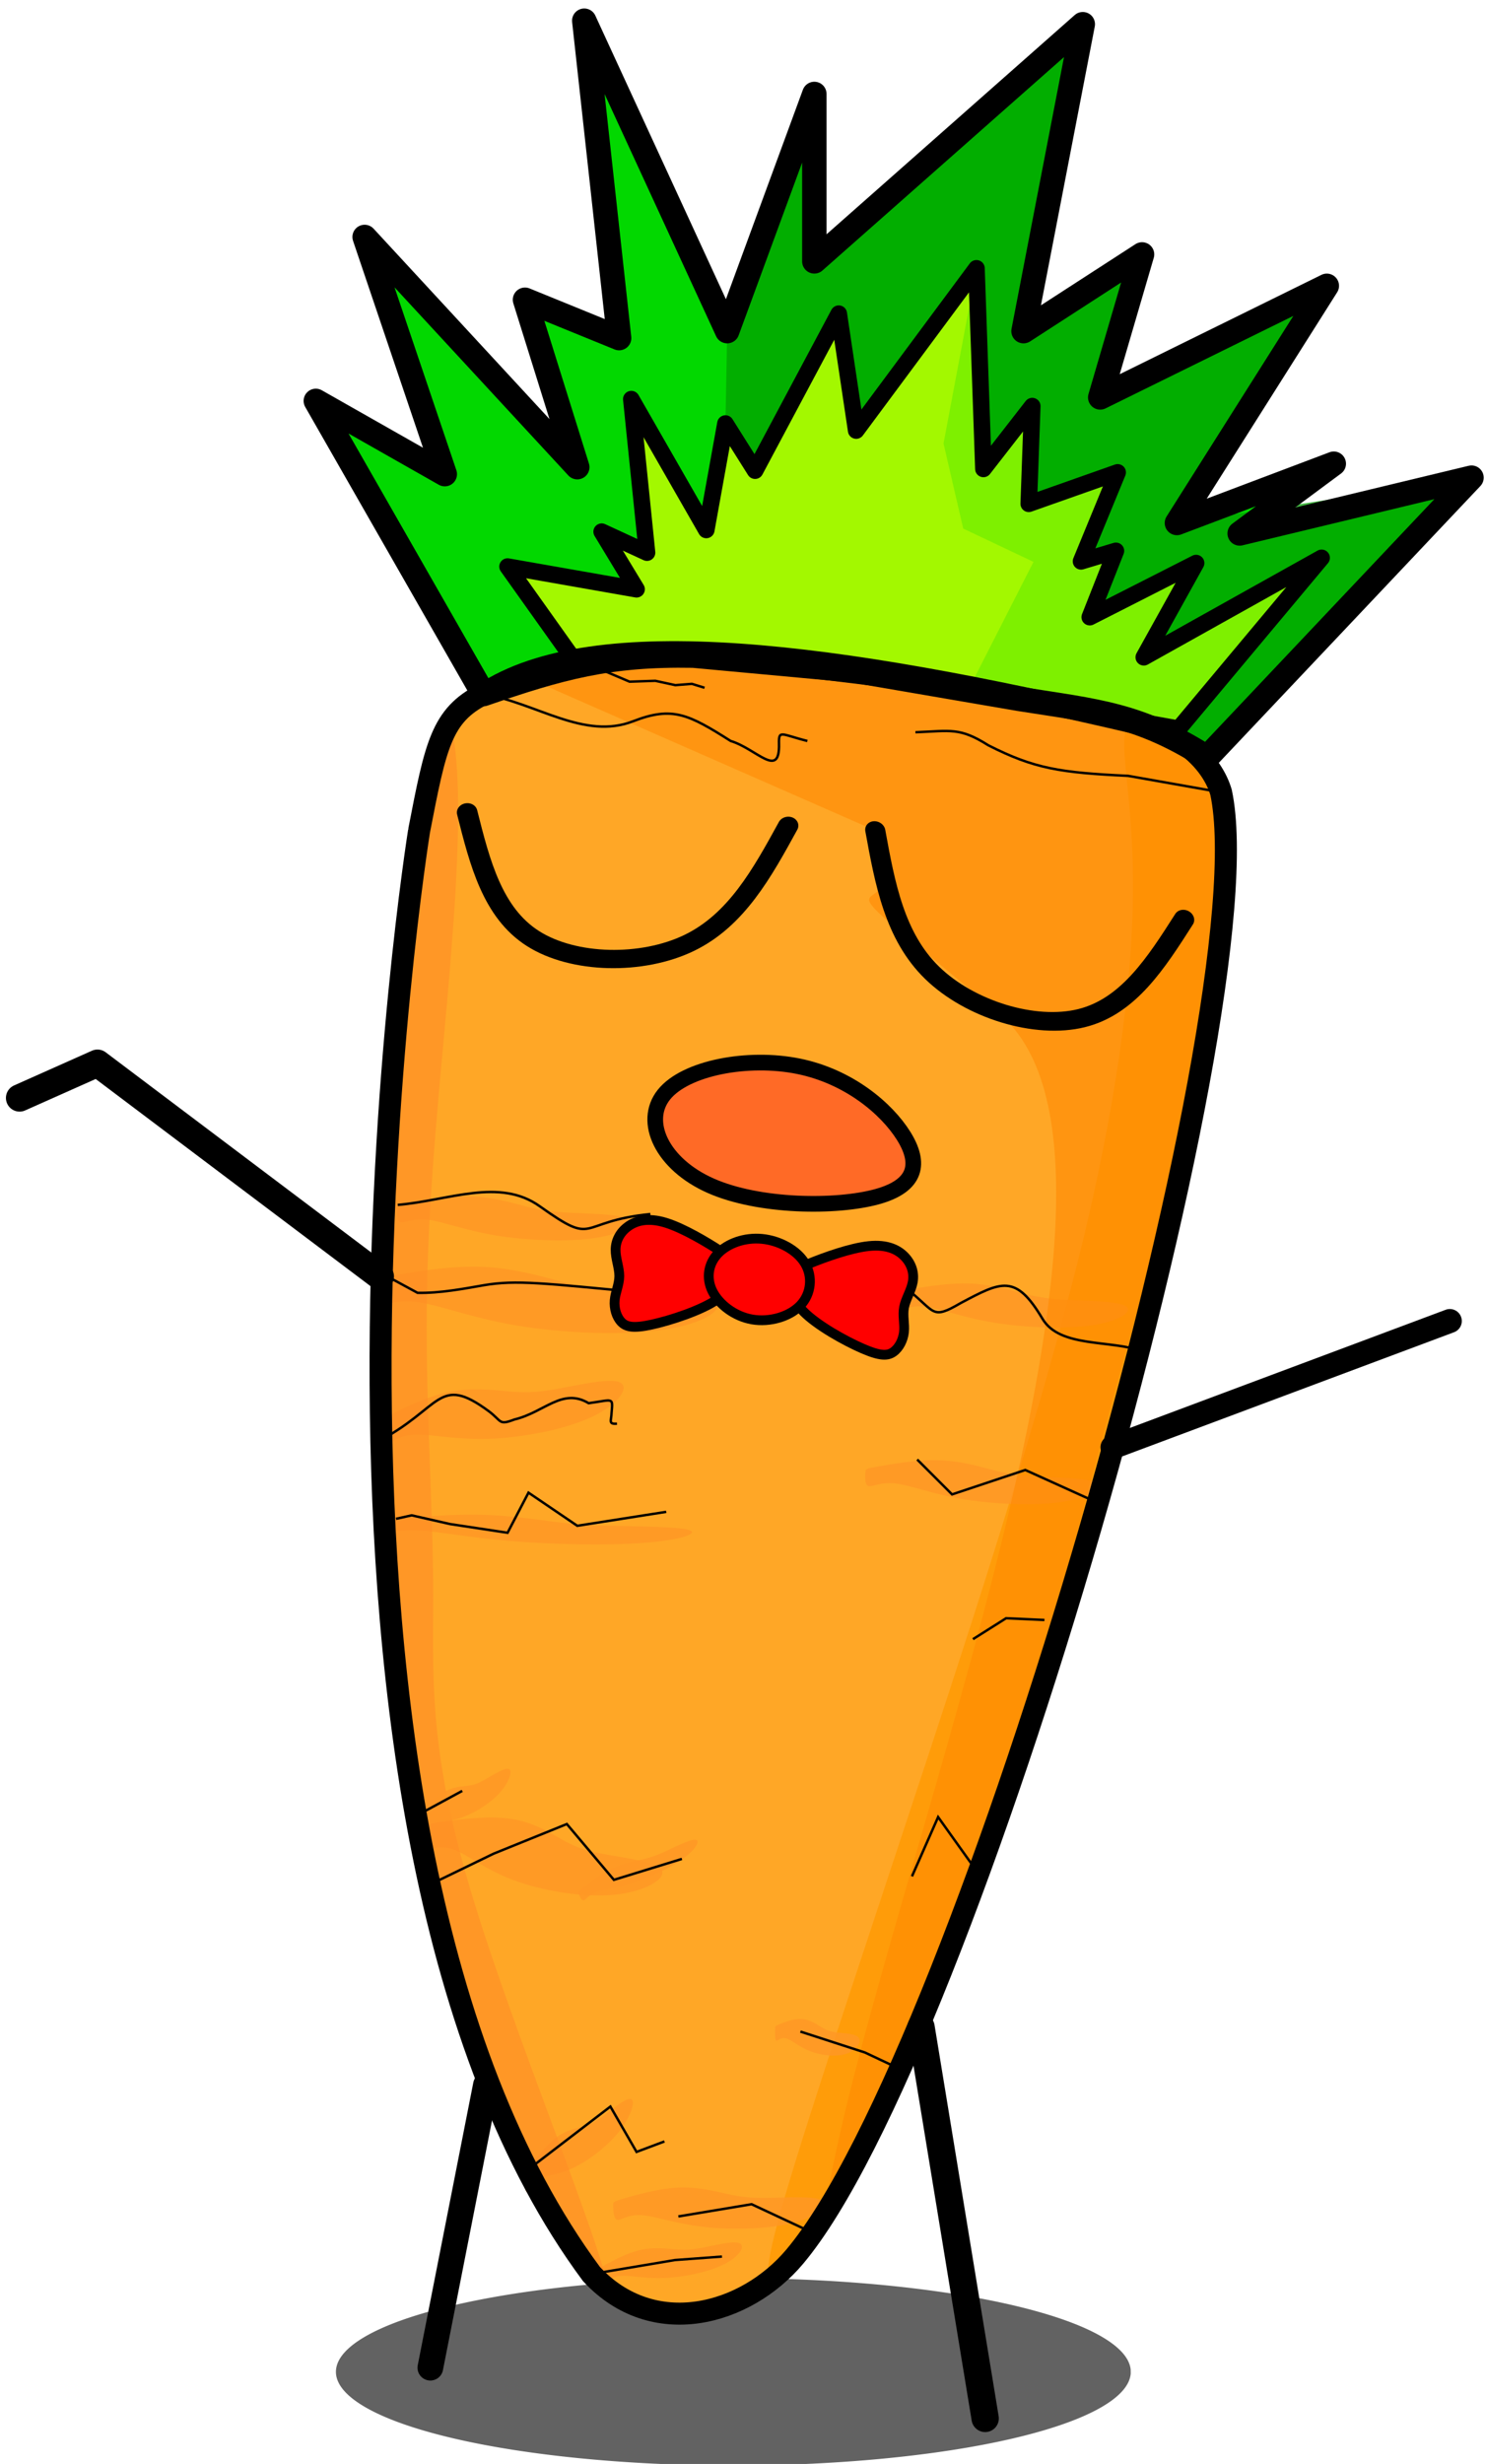 <?xml version="1.0" encoding="UTF-8" standalone="no"?>
<!-- Created with Inkscape (http://www.inkscape.org/) -->

<svg
   xmlns:dc="http://purl.org/dc/elements/1.1/"
   xmlns:cc="http://creativecommons.org/ns#"
   xmlns:rdf="http://www.w3.org/1999/02/22-rdf-syntax-ns#"
   xmlns:svg="http://www.w3.org/2000/svg"
   xmlns="http://www.w3.org/2000/svg"
   xmlns:sodipodi="http://sodipodi.sourceforge.net/DTD/sodipodi-0.dtd"
   xmlns:inkscape="http://www.inkscape.org/namespaces/inkscape"
   width="161mm"
   height="267mm"
   viewBox="0 0 161 267"
   version="1.1"
   id="svg8"
   inkscape:version="0.92.4 5da689c313, 2019-01-14"
   sodipodi:docname="index-U$E!n.svg">
  <defs
     id="defs2">
    <inkscape:path-effect
       effect="bspline"
       id="path-effect1069"
       is_visible="true"
       weight="33.333"
       steps="2"
       helper_size="0"
       apply_no_weight="true"
       apply_with_weight="true"
       only_selected="false" />
    <inkscape:path-effect
       effect="bspline"
       id="path-effect1065"
       is_visible="true"
       weight="33.333"
       steps="2"
       helper_size="0"
       apply_no_weight="true"
       apply_with_weight="true"
       only_selected="false" />
    <inkscape:path-effect
       effect="bspline"
       id="path-effect929"
       is_visible="true"
       weight="33.333"
       steps="2"
       helper_size="0"
       apply_no_weight="true"
       apply_with_weight="true"
       only_selected="false" />
    <inkscape:path-effect
       effect="bspline"
       id="path-effect907"
       is_visible="true"
       weight="33.333"
       steps="2"
       helper_size="0"
       apply_no_weight="true"
       apply_with_weight="true"
       only_selected="false" />
    <inkscape:path-effect
       effect="bspline"
       id="path-effect903"
       is_visible="true"
       weight="33.333"
       steps="2"
       helper_size="0"
       apply_no_weight="true"
       apply_with_weight="true"
       only_selected="false" />
    <inkscape:path-effect
       effect="bspline"
       id="path-effect881"
       is_visible="true"
       weight="33.333"
       steps="2"
       helper_size="0"
       apply_no_weight="true"
       apply_with_weight="true"
       only_selected="false" />
    <inkscape:path-effect
       effect="bspline"
       id="path-effect859"
       is_visible="true"
       weight="33.333"
       steps="2"
       helper_size="0"
       apply_no_weight="true"
       apply_with_weight="true"
       only_selected="false" />
    <inkscape:path-effect
       effect="bspline"
       id="path-effect859-2"
       is_visible="true"
       weight="33.333"
       steps="2"
       helper_size="0"
       apply_no_weight="true"
       apply_with_weight="true"
       only_selected="false" />
    <inkscape:path-effect
       effect="bspline"
       id="path-effect907-8"
       is_visible="true"
       weight="33.333"
       steps="2"
       helper_size="0"
       apply_no_weight="true"
       apply_with_weight="true"
       only_selected="false" />
    <inkscape:path-effect
       effect="bspline"
       id="path-effect929-9"
       is_visible="true"
       weight="33.333"
       steps="2"
       helper_size="0"
       apply_no_weight="true"
       apply_with_weight="true"
       only_selected="false" />
    <inkscape:path-effect
       effect="bspline"
       id="path-effect929-6"
       is_visible="true"
       weight="33.333"
       steps="2"
       helper_size="0"
       apply_no_weight="true"
       apply_with_weight="true"
       only_selected="false" />
    <inkscape:path-effect
       effect="bspline"
       id="path-effect929-4"
       is_visible="true"
       weight="33.333"
       steps="2"
       helper_size="0"
       apply_no_weight="true"
       apply_with_weight="true"
       only_selected="false" />
    <inkscape:path-effect
       effect="bspline"
       id="path-effect929-5"
       is_visible="true"
       weight="33.333"
       steps="2"
       helper_size="0"
       apply_no_weight="true"
       apply_with_weight="true"
       only_selected="false" />
    <inkscape:path-effect
       effect="bspline"
       id="path-effect929-48"
       is_visible="true"
       weight="33.333"
       steps="2"
       helper_size="0"
       apply_no_weight="true"
       apply_with_weight="true"
       only_selected="false" />
    <inkscape:path-effect
       effect="bspline"
       id="path-effect929-1"
       is_visible="true"
       weight="33.333"
       steps="2"
       helper_size="0"
       apply_no_weight="true"
       apply_with_weight="true"
       only_selected="false" />
    <inkscape:path-effect
       effect="bspline"
       id="path-effect929-7"
       is_visible="true"
       weight="33.333"
       steps="2"
       helper_size="0"
       apply_no_weight="true"
       apply_with_weight="true"
       only_selected="false" />
    <inkscape:path-effect
       effect="bspline"
       id="path-effect929-61"
       is_visible="true"
       weight="33.333"
       steps="2"
       helper_size="0"
       apply_no_weight="true"
       apply_with_weight="true"
       only_selected="false" />
    <inkscape:path-effect
       effect="bspline"
       id="path-effect929-15"
       is_visible="true"
       weight="33.333"
       steps="2"
       helper_size="0"
       apply_no_weight="true"
       apply_with_weight="true"
       only_selected="false" />
    <inkscape:path-effect
       effect="bspline"
       id="path-effect929-90"
       is_visible="true"
       weight="33.333"
       steps="2"
       helper_size="0"
       apply_no_weight="true"
       apply_with_weight="true"
       only_selected="false" />
    <inkscape:path-effect
       effect="bspline"
       id="path-effect929-77"
       is_visible="true"
       weight="33.333"
       steps="2"
       helper_size="0"
       apply_no_weight="true"
       apply_with_weight="true"
       only_selected="false" />
    <inkscape:path-effect
       effect="bspline"
       id="path-effect929-159"
       is_visible="true"
       weight="33.333"
       steps="2"
       helper_size="0"
       apply_no_weight="true"
       apply_with_weight="true"
       only_selected="false" />
    <inkscape:path-effect
       effect="bspline"
       id="path-effect929-67"
       is_visible="true"
       weight="33.333"
       steps="2"
       helper_size="0"
       apply_no_weight="true"
       apply_with_weight="true"
       only_selected="false" />
    <inkscape:path-effect
       effect="bspline"
       id="path-effect929-7-6"
       is_visible="true"
       weight="33.333"
       steps="2"
       helper_size="0"
       apply_no_weight="true"
       apply_with_weight="true"
       only_selected="false" />
    <inkscape:path-effect
       effect="bspline"
       id="path-effect1069-6"
       is_visible="true"
       weight="33.333"
       steps="2"
       helper_size="0"
       apply_no_weight="true"
       apply_with_weight="true"
       only_selected="false" />
    <inkscape:path-effect
       effect="bspline"
       id="path-effect1065-9"
       is_visible="true"
       weight="33.333"
       steps="2"
       helper_size="0"
       apply_no_weight="true"
       apply_with_weight="true"
       only_selected="false" />
    <inkscape:path-effect
       effect="bspline"
       id="path-effect1069-8"
       is_visible="true"
       weight="33.333"
       steps="2"
       helper_size="0"
       apply_no_weight="true"
       apply_with_weight="true"
       only_selected="false" />
    <inkscape:path-effect
       effect="bspline"
       id="path-effect1065-9-1"
       is_visible="true"
       weight="33.333"
       steps="2"
       helper_size="0"
       apply_no_weight="true"
       apply_with_weight="true"
       only_selected="false" />
    <inkscape:path-effect
       effect="bspline"
       id="path-effect1069-6-2"
       is_visible="true"
       weight="33.333"
       steps="2"
       helper_size="0"
       apply_no_weight="true"
       apply_with_weight="true"
       only_selected="false" />
    <inkscape:path-effect
       effect="bspline"
       id="path-effect881-8"
       is_visible="true"
       weight="33.333"
       steps="2"
       helper_size="0"
       apply_no_weight="true"
       apply_with_weight="true"
       only_selected="false" />
  </defs>
  <sodipodi:namedview
     id="base"
     pagecolor="#ffffff"
     bordercolor="#666666"
     borderopacity="1.0"
     inkscape:pageopacity="0.0"
     inkscape:pageshadow="2"
     inkscape:zoom="0.35"
     inkscape:cx="205.86712"
     inkscape:cy="408.52542"
     inkscape:document-units="mm"
     inkscape:current-layer="layer3"
     showgrid="false"
     inkscape:window-width="1280"
     inkscape:window-height="628"
     inkscape:window-x="0"
     inkscape:window-y="26"
     inkscape:window-maximized="1"
     showguides="false" />
  <g
     inkscape:groupmode="layer"
     id="layer3"
     inkscape:label="shadow"
     transform="translate(0,-30)">
    <path
       style="fill:#000000;fill-opacity:0.614;stroke:none;stroke-width:1.682;stroke-linecap:round;stroke-linejoin:round;stroke-miterlimit:4;stroke-dasharray:none;stroke-opacity:1;paint-order:stroke fill markers"
       id="path893"
       sodipodi:type="arc"
       sodipodi:cx="79.507545"
       sodipodi:cy="287.01608"
       sodipodi:rx="43.087738"
       sodipodi:ry="10.152866"
       sodipodi:start="0.016250604"
       sodipodi:end="6.2581922"
       sodipodi:open="true"
       d="m 122.59,287.181 a 43.088,10.153 0 0 1 -43.338,9.988 43.088,10.153 0 0 1 -42.831,-10.108 43.088,10.153 0 0 1 42.455,-10.196 43.088,10.153 0 0 1 43.707,9.898" />
  </g>
  <g
     inkscape:groupmode="layer"
     id="layer2"
     inkscape:label="Layer 2"
     transform="translate(0,-30)">
    <path
       style="fill:#ffa726;fill-opacity:1;stroke:none;stroke-width:2.388;stroke-linecap:butt;stroke-linejoin:miter;stroke-miterlimit:4;stroke-dasharray:none;stroke-opacity:1"
       d="m 45.437,120.033 c 0,0 -17.357,107.765 18.692,156.389 6.68,7.208 16.686,4.47 22.03,-1.883 18.783,-22.328 51.252,-135.156 46.225,-158.682 -0.917,-3.13 -4.167,-6.52 -9.573,-7.583 -32.005,-7.492 -58.311,-11.076 -70.397,-3.062 -4.58,2.295 -5.182,5.571 -6.978,14.822 z"
       id="path815-6"
       inkscape:connector-curvature="0"
       sodipodi:nodetypes="ccscccc" />
    <path
       style="fill:#ff9800;fill-opacity:0.767;stroke:none;stroke-width:0.265px;stroke-linecap:butt;stroke-linejoin:miter;stroke-opacity:1"
       d="m 163.989,81.221 c 2.152,1.494 3.684,3.789 4.597,6.561 0.913,2.772 1.208,6.02 1.041,9.818 -0.168,3.798 -0.798,8.144 -1.207,11.546 -0.409,3.402 -0.598,5.859 -0.976,8.536 -0.378,2.677 -0.945,5.575 -1.701,8.504 -0.756,2.929 -1.701,5.89 -2.394,8.725 -0.693,2.835 -1.134,5.544 -1.827,8.347 -0.693,2.803 -1.638,5.701 -3.332,11.93 -1.694,6.229 -4.138,15.788 -7.019,25.368 -2.881,9.58 -6.2,19.179 -8.69,25.979 -2.49,6.8 -4.171,10.845 -7.243,17.109 -3.072,6.264 -7.545,14.768 -10.537,19.619 -2.992,4.851 -4.504,6.048 -5.638,6.489 -1.134,0.441 -1.89,0.126 0.977,-9.294 2.867,-9.42 9.354,-27.937 16.032,-47.497 6.678,-19.56 13.544,-40.16 17.67,-56.791 4.126,-16.631 5.512,-29.293 5.481,-38.27 -0.032,-8.977 -1.48,-14.269 -0.819,-16.568 0.662,-2.299 3.433,-1.606 5.585,-0.112 z"
       id="path901"
       inkscape:connector-curvature="0"
       inkscape:path-effect="#path-effect903"
       inkscape:original-d="m 164.60863,80.419643 c 1.53238,2.295051 3.0645,4.590367 4.59636,6.885948 0.29504,3.248157 0.58979,6.496404 0.88429,9.745003 -0.62974,4.346786 -1.25965,8.693186 -1.88988,13.040176 -0.18873,2.45675 -0.37771,4.91343 -0.56696,7.37054 -0.56677,2.89788 -1.13367,5.79537 -1.70089,8.69345 -0.94478,2.96086 -1.88962,5.92136 -2.83483,8.88244 -0.44075,2.70886 -0.88168,5.4174 -1.32291,8.12649 -0.94478,2.89787 -1.88962,5.79537 -2.83482,8.69345 -2.44346,9.56084 -4.88664,19.11984 -7.33035,28.68016 -3.31844,9.59948 -6.63693,19.1986 -9.95579,28.79829 -1.60828,4.02293 -3.34271,8.04585 -5.01446,12.06917 -4.47281,8.50487 -8.94517,17.00866 -13.41815,25.51339 -1.5117,1.19671 -3.02355,2.39359 -4.53572,3.59078 -0.75583,-0.31531 -1.51164,-0.63023 -2.26785,-0.94495 6.48998,-18.52431 12.97744,-37.04193 19.46577,-55.56249 6.86671,-20.59962 13.7334,-41.19967 20.5997,-61.79911 1.38616,-12.66227 2.77209,-25.32467 4.15774,-37.986608 -1.44861,-5.29181 -2.89755,-10.583598 -4.34673,-15.875 2.772,0.692668 5.54392,1.385649 8.31548,2.078871 z"
       transform="matrix(0.961,0,0,0.997,-30.174,27.991)" />
    <path
       style="fill:#ff9726;fill-opacity:0.807;stroke:none;stroke-width:0.265px;stroke-linecap:butt;stroke-linejoin:miter;stroke-opacity:1"
       d="m 81.296,131.771 c 1.354,-0.243 4.062,-0.728 6.418,-0.681 2.356,0.047 4.361,0.626 5.897,1.027 1.537,0.401 2.606,0.624 4.814,0.741 2.208,0.118 5.557,0.131 6.47,0.676 0.913,0.546 -0.608,1.624 -3.586,2.074 -2.977,0.45 -7.409,0.272 -10.805,-0.296 -3.397,-0.568 -5.757,-1.526 -7.372,-1.704 -1.615,-0.178 -2.483,0.423 -2.891,0.287 -0.407,-0.136 -0.353,-1.009 -0.326,-1.446 0.027,-0.437 0.027,-0.437 1.381,-0.679 z"
       id="path927"
       inkscape:connector-curvature="0"
       inkscape:path-effect="#path-effect929"
       inkscape:original-d="m 79.941961,132.01339 c 2.708048,-0.48543 5.415831,-0.97059 8.123346,-1.45549 2.004563,0.57876 4.009308,1.1579 6.013567,1.73725 1.06925,0.22244 2.13842,0.44519 3.207234,0.66818 3.347432,0.0127 6.695862,0.0257 10.043402,0.0389 -1.52108,1.07804 -3.04265,2.15651 -4.56438,3.23516 -4.432831,-0.17848 -8.864173,-0.35663 -13.296658,-0.53454 -2.36075,-0.95804 -4.721495,-1.9157 -7.082642,-2.87315 -0.86841,0.60113 -1.736987,1.20245 -2.605876,1.80407 0.05428,-0.87403 0.108271,-1.74718 0.162007,-2.62037 z"
       transform="translate(-36.82,28.551)" />
    <path
       transform="translate(17.147,37.991)"
       style="fill:#ff9726;fill-opacity:0.807;stroke:none;stroke-width:0.265px;stroke-linecap:butt;stroke-linejoin:miter;stroke-opacity:1"
       d="m 81.296,131.771 c 1.354,-0.243 4.062,-0.728 6.418,-0.681 2.356,0.047 4.361,0.626 5.897,1.027 1.537,0.401 2.606,0.624 4.814,0.741 2.208,0.118 5.557,0.131 6.47,0.676 0.913,0.546 -0.608,1.624 -3.586,2.074 -2.977,0.45 -7.409,0.272 -10.805,-0.296 -3.397,-0.568 -5.757,-1.526 -7.372,-1.704 -1.615,-0.178 -2.483,0.423 -2.891,0.287 -0.407,-0.136 -0.353,-1.009 -0.326,-1.446 0.027,-0.437 0.027,-0.437 1.381,-0.679 z"
       id="path927-2"
       inkscape:connector-curvature="0"
       inkscape:path-effect="#path-effect929-9"
       inkscape:original-d="m 79.941961,132.01339 c 2.708048,-0.48543 5.415831,-0.97059 8.123346,-1.45549 2.004563,0.57876 4.009308,1.1579 6.013567,1.73725 1.06925,0.22244 2.13842,0.44519 3.207234,0.66818 3.347432,0.0127 6.695862,0.0257 10.043402,0.0389 -1.52108,1.07804 -3.04265,2.15651 -4.56438,3.23516 -4.432831,-0.17848 -8.864173,-0.35663 -13.296658,-0.53454 -2.36075,-0.95804 -4.721495,-1.9157 -7.082642,-2.87315 -0.86841,0.60113 -1.736987,1.20245 -2.605876,1.80407 0.05428,-0.87403 0.108271,-1.74718 0.162007,-2.62037 z" />
    <path
       transform="matrix(1.488,0,0,1.507,-78.692,-30.289)"
       style="fill:#ff9726;fill-opacity:0.807;stroke:none;stroke-width:0.265px;stroke-linecap:butt;stroke-linejoin:miter;stroke-opacity:1"
       d="m 81.296,131.771 c 1.354,-0.243 4.062,-0.728 6.418,-0.681 2.356,0.047 4.361,0.626 5.897,1.027 1.537,0.401 2.606,0.624 4.814,0.741 2.208,0.118 5.557,0.131 6.47,0.676 0.913,0.546 -0.608,1.624 -3.586,2.074 -2.977,0.45 -7.409,0.272 -10.805,-0.296 -3.397,-0.568 -5.757,-1.526 -7.372,-1.704 -1.615,-0.178 -2.483,0.423 -2.891,0.287 -0.407,-0.136 -0.353,-1.009 -0.326,-1.446 0.027,-0.437 0.027,-0.437 1.381,-0.679 z"
       id="path927-6"
       inkscape:connector-curvature="0"
       inkscape:path-effect="#path-effect929-6"
       inkscape:original-d="m 79.941961,132.01339 c 2.708048,-0.48543 5.415831,-0.97059 8.123346,-1.45549 2.004563,0.57876 4.009308,1.1579 6.013567,1.73725 1.06925,0.22244 2.13842,0.44519 3.207234,0.66818 3.347432,0.0127 6.695862,0.0257 10.043402,0.0389 -1.52108,1.07804 -3.04265,2.15651 -4.56438,3.23516 -4.432831,-0.17848 -8.864173,-0.35663 -13.296658,-0.53454 -2.36075,-0.95804 -4.721495,-1.9157 -7.082642,-2.87315 -0.86841,0.60113 -1.736987,1.20245 -2.605876,1.80407 0.05428,-0.87403 0.108271,-1.74718 0.162007,-2.62037 z" />
    <path
       transform="matrix(1.04,-0.257,0.337,1.365,-86.897,24.473)"
       style="fill:#ff9726;fill-opacity:0.807;stroke:none;stroke-width:0.265px;stroke-linecap:butt;stroke-linejoin:miter;stroke-opacity:1"
       d="m 81.296,131.771 c 1.354,-0.243 4.062,-0.728 6.418,-0.681 2.356,0.047 4.361,0.626 5.897,1.027 1.537,0.401 2.606,0.624 4.814,0.741 2.208,0.118 5.557,0.131 6.47,0.676 0.913,0.546 -0.608,1.624 -3.586,2.074 -2.977,0.45 -7.409,0.272 -10.805,-0.296 -3.397,-0.568 -5.757,-1.526 -7.372,-1.704 -1.615,-0.178 -2.483,0.423 -2.891,0.287 -0.407,-0.136 -0.353,-1.009 -0.326,-1.446 0.027,-0.437 0.027,-0.437 1.381,-0.679 z"
       id="path927-9"
       inkscape:connector-curvature="0"
       inkscape:path-effect="#path-effect929-4"
       inkscape:original-d="m 79.941961,132.01339 c 2.708048,-0.48543 5.415831,-0.97059 8.123346,-1.45549 2.004563,0.57876 4.009308,1.1579 6.013567,1.73725 1.06925,0.22244 2.13842,0.44519 3.207234,0.66818 3.347432,0.0127 6.695862,0.0257 10.043402,0.0389 -1.52108,1.07804 -3.04265,2.15651 -4.56438,3.23516 -4.432831,-0.17848 -8.864173,-0.35663 -13.296658,-0.53454 -2.36075,-0.95804 -4.721495,-1.9157 -7.082642,-2.87315 -0.86841,0.60113 -1.736987,1.20245 -2.605876,1.80407 0.05428,-0.87403 0.108271,-1.74718 0.162007,-2.62037 z" />
    <path
       transform="translate(13.905,57.138)"
       style="fill:#ff9726;fill-opacity:0.807;stroke:none;stroke-width:0.265px;stroke-linecap:butt;stroke-linejoin:miter;stroke-opacity:1"
       d="m 81.296,131.771 c 1.354,-0.243 4.062,-0.728 6.418,-0.681 2.356,0.047 4.361,0.626 5.897,1.027 1.537,0.401 2.606,0.624 4.814,0.741 2.208,0.118 5.557,0.131 6.47,0.676 0.913,0.546 -0.608,1.624 -3.586,2.074 -2.977,0.45 -7.409,0.272 -10.805,-0.296 -3.397,-0.568 -5.757,-1.526 -7.372,-1.704 -1.615,-0.178 -2.483,0.423 -2.891,0.287 -0.407,-0.136 -0.353,-1.009 -0.326,-1.446 0.027,-0.437 0.027,-0.437 1.381,-0.679 z"
       id="path927-0"
       inkscape:connector-curvature="0"
       inkscape:path-effect="#path-effect929-5"
       inkscape:original-d="m 79.941961,132.01339 c 2.708048,-0.48543 5.415831,-0.97059 8.123346,-1.45549 2.004563,0.57876 4.009308,1.1579 6.013567,1.73725 1.06925,0.22244 2.13842,0.44519 3.207234,0.66818 3.347432,0.0127 6.695862,0.0257 10.043402,0.0389 -1.52108,1.07804 -3.04265,2.15651 -4.56438,3.23516 -4.432831,-0.17848 -8.864173,-0.35663 -13.296658,-0.53454 -2.36075,-0.95804 -4.721495,-1.9157 -7.082642,-2.87315 -0.86841,0.60113 -1.736987,1.20245 -2.605876,1.80407 0.05428,-0.87403 0.108271,-1.74718 0.162007,-2.62037 z" />
    <path
       transform="matrix(1.345,0,0,0.676,-66.415,105.514)"
       style="fill:#ff9726;fill-opacity:0.807;stroke:none;stroke-width:0.265px;stroke-linecap:butt;stroke-linejoin:miter;stroke-opacity:1"
       d="m 81.296,131.771 c 1.354,-0.243 4.062,-0.728 6.418,-0.681 2.356,0.047 4.361,0.626 5.897,1.027 1.537,0.401 2.606,0.624 4.814,0.741 2.208,0.118 5.557,0.131 6.47,0.676 0.913,0.546 -0.608,1.624 -3.586,2.074 -2.977,0.45 -7.409,0.272 -10.805,-0.296 -3.397,-0.568 -5.757,-1.526 -7.372,-1.704 -1.615,-0.178 -2.483,0.423 -2.891,0.287 -0.407,-0.136 -0.353,-1.009 -0.326,-1.446 0.027,-0.437 0.027,-0.437 1.381,-0.679 z"
       id="path927-7"
       inkscape:connector-curvature="0"
       inkscape:path-effect="#path-effect929-48"
       inkscape:original-d="m 79.941961,132.01339 c 2.708048,-0.48543 5.415831,-0.97059 8.123346,-1.45549 2.004563,0.57876 4.009308,1.1579 6.013567,1.73725 1.06925,0.22244 2.13842,0.44519 3.207234,0.66818 3.347432,0.0127 6.695862,0.0257 10.043402,0.0389 -1.52108,1.07804 -3.04265,2.15651 -4.56438,3.23516 -4.432831,-0.17848 -8.864173,-0.35663 -13.296658,-0.53454 -2.36075,-0.95804 -4.721495,-1.9157 -7.082642,-2.87315 -0.86841,0.60113 -1.736987,1.20245 -2.605876,1.80407 0.05428,-0.87403 0.108271,-1.74718 0.162007,-2.62037 z" />
    <path
       transform="matrix(0.495,-0.259,0.244,0.524,-9.117,186.545)"
       style="fill:#ff9726;fill-opacity:0.807;stroke:none;stroke-width:0.265px;stroke-linecap:butt;stroke-linejoin:miter;stroke-opacity:1"
       d="m 81.296,131.771 c 1.354,-0.243 4.062,-0.728 6.418,-0.681 2.356,0.047 4.361,0.626 5.897,1.027 1.537,0.401 2.606,0.624 4.814,0.741 2.208,0.118 5.557,0.131 6.47,0.676 0.913,0.546 -0.608,1.624 -3.586,2.074 -2.977,0.45 -7.409,0.272 -10.805,-0.296 -3.397,-0.568 -5.757,-1.526 -7.372,-1.704 -1.615,-0.178 -2.483,0.423 -2.891,0.287 -0.407,-0.136 -0.353,-1.009 -0.326,-1.446 0.027,-0.437 0.027,-0.437 1.381,-0.679 z"
       id="path927-72"
       inkscape:connector-curvature="0"
       inkscape:path-effect="#path-effect929-1"
       inkscape:original-d="m 79.941961,132.01339 c 2.708048,-0.48543 5.415831,-0.97059 8.123346,-1.45549 2.004563,0.57876 4.009308,1.1579 6.013567,1.73725 1.06925,0.22244 2.13842,0.44519 3.207234,0.66818 3.347432,0.0127 6.695862,0.0257 10.043402,0.0389 -1.52108,1.07804 -3.04265,2.15651 -4.56438,3.23516 -4.432831,-0.17848 -8.864173,-0.35663 -13.296658,-0.53454 -2.36075,-0.95804 -4.721495,-1.9157 -7.082642,-2.87315 -0.86841,0.60113 -1.736987,1.20245 -2.605876,1.80407 0.05428,-0.87403 0.108271,-1.74718 0.162007,-2.62037 z" />
    <path
       transform="matrix(1.047,0.111,-0.635,1.49,46.681,22.014)"
       style="fill:#ff9726;fill-opacity:0.807;stroke:none;stroke-width:0.265px;stroke-linecap:butt;stroke-linejoin:miter;stroke-opacity:1"
       d="m 81.296,131.771 c 1.354,-0.243 4.062,-0.728 6.418,-0.681 2.356,0.047 4.361,0.626 5.897,1.027 1.537,0.401 2.606,0.624 4.814,0.741 2.208,0.118 5.557,0.131 6.47,0.676 0.913,0.546 -0.608,1.624 -3.586,2.074 -2.977,0.45 -7.409,0.272 -10.805,-0.296 -3.397,-0.568 -5.757,-1.526 -7.372,-1.704 -1.615,-0.178 -2.483,0.423 -2.891,0.287 -0.407,-0.136 -0.353,-1.009 -0.326,-1.446 0.027,-0.437 0.027,-0.437 1.381,-0.679 z"
       id="path927-22"
       inkscape:connector-curvature="0"
       inkscape:path-effect="#path-effect929-7"
       inkscape:original-d="m 79.941961,132.01339 c 2.708048,-0.48543 5.415831,-0.97059 8.123346,-1.45549 2.004563,0.57876 4.009308,1.1579 6.013567,1.73725 1.06925,0.22244 2.13842,0.44519 3.207234,0.66818 3.347432,0.0127 6.695862,0.0257 10.043402,0.0389 -1.52108,1.07804 -3.04265,2.15651 -4.56438,3.23516 -4.432831,-0.17848 -8.864173,-0.35663 -13.296658,-0.53454 -2.36075,-0.95804 -4.721495,-1.9157 -7.082642,-2.87315 -0.86841,0.60113 -1.736987,1.20245 -2.605876,1.80407 0.05428,-0.87403 0.108271,-1.74718 0.162007,-2.62037 z" />
    <path
       transform="matrix(0.363,0,0,0.832,55.023,139.71)"
       style="fill:#ff9726;fill-opacity:0.807;stroke:none;stroke-width:0.265px;stroke-linecap:butt;stroke-linejoin:miter;stroke-opacity:1"
       d="m 81.296,131.771 c 1.354,-0.243 4.062,-0.728 6.418,-0.681 2.356,0.047 4.361,0.626 5.897,1.027 1.537,0.401 2.606,0.624 4.814,0.741 2.208,0.118 5.557,0.131 6.47,0.676 0.913,0.546 -0.608,1.624 -3.586,2.074 -2.977,0.45 -7.409,0.272 -10.805,-0.296 -3.397,-0.568 -5.757,-1.526 -7.372,-1.704 -1.615,-0.178 -2.483,0.423 -2.891,0.287 -0.407,-0.136 -0.353,-1.009 -0.326,-1.446 0.027,-0.437 0.027,-0.437 1.381,-0.679 z"
       id="path927-94"
       inkscape:connector-curvature="0"
       inkscape:path-effect="#path-effect929-15"
       inkscape:original-d="m 79.941961,132.01339 c 2.708048,-0.48543 5.415831,-0.97059 8.123346,-1.45549 2.004563,0.57876 4.009308,1.1579 6.013567,1.73725 1.06925,0.22244 2.13842,0.44519 3.207234,0.66818 3.347432,0.0127 6.695862,0.0257 10.043402,0.0389 -1.52108,1.07804 -3.04265,2.15651 -4.56438,3.23516 -4.432831,-0.17848 -8.864173,-0.35663 -13.296658,-0.53454 -2.36075,-0.95804 -4.721495,-1.9157 -7.082642,-2.87315 -0.86841,0.60113 -1.736987,1.20245 -2.605876,1.80407 0.05428,-0.87403 0.108271,-1.74718 0.162007,-2.62037 z" />
    <path
       transform="matrix(0.459,-0.395,0.18,1.003,-3.767,164.954)"
       style="fill:#ff9726;fill-opacity:0.807;stroke:none;stroke-width:0.265px;stroke-linecap:butt;stroke-linejoin:miter;stroke-opacity:1"
       d="m 81.296,131.771 c 1.354,-0.243 4.062,-0.728 6.418,-0.681 2.356,0.047 4.361,0.626 5.897,1.027 1.537,0.401 2.606,0.624 4.814,0.741 2.208,0.118 5.557,0.131 6.47,0.676 0.913,0.546 -0.608,1.624 -3.586,2.074 -2.977,0.45 -7.409,0.272 -10.805,-0.296 -3.397,-0.568 -5.757,-1.526 -7.372,-1.704 -1.615,-0.178 -2.483,0.423 -2.891,0.287 -0.407,-0.136 -0.353,-1.009 -0.326,-1.446 0.027,-0.437 0.027,-0.437 1.381,-0.679 z"
       id="path927-91"
       inkscape:connector-curvature="0"
       inkscape:path-effect="#path-effect929-90"
       inkscape:original-d="m 79.941961,132.01339 c 2.708048,-0.48543 5.415831,-0.97059 8.123346,-1.45549 2.004563,0.57876 4.009308,1.1579 6.013567,1.73725 1.06925,0.22244 2.13842,0.44519 3.207234,0.66818 3.347432,0.0127 6.695862,0.0257 10.043402,0.0389 -1.52108,1.07804 -3.04265,2.15651 -4.56438,3.23516 -4.432831,-0.17848 -8.864173,-0.35663 -13.296658,-0.53454 -2.36075,-0.95804 -4.721495,-1.9157 -7.082642,-2.87315 -0.86841,0.60113 -1.736987,1.20245 -2.605876,1.80407 0.05428,-0.87403 0.108271,-1.74718 0.162007,-2.62037 z" />
    <path
       transform="matrix(0.902,-0.07,0.082,1.053,-16.461,135.161)"
       style="fill:#ff9726;fill-opacity:0.807;stroke:none;stroke-width:0.265px;stroke-linecap:butt;stroke-linejoin:miter;stroke-opacity:1"
       d="m 81.296,131.771 c 1.354,-0.243 4.062,-0.728 6.418,-0.681 2.356,0.047 4.361,0.626 5.897,1.027 1.537,0.401 2.606,0.624 4.814,0.741 2.208,0.118 5.557,0.131 6.47,0.676 0.913,0.546 -0.608,1.624 -3.586,2.074 -2.977,0.45 -7.409,0.272 -10.805,-0.296 -3.397,-0.568 -5.757,-1.526 -7.372,-1.704 -1.615,-0.178 -2.483,0.423 -2.891,0.287 -0.407,-0.136 -0.353,-1.009 -0.326,-1.446 0.027,-0.437 0.027,-0.437 1.381,-0.679 z"
       id="path927-1"
       inkscape:connector-curvature="0"
       inkscape:path-effect="#path-effect929-77"
       inkscape:original-d="m 79.941961,132.01339 c 2.708048,-0.48543 5.415831,-0.97059 8.123346,-1.45549 2.004563,0.57876 4.009308,1.1579 6.013567,1.73725 1.06925,0.22244 2.13842,0.44519 3.207234,0.66818 3.347432,0.0127 6.695862,0.0257 10.043402,0.0389 -1.52108,1.07804 -3.04265,2.15651 -4.56438,3.23516 -4.432831,-0.17848 -8.864173,-0.35663 -13.296658,-0.53454 -2.36075,-0.95804 -4.721495,-1.9157 -7.082642,-2.87315 -0.86841,0.60113 -1.736987,1.20245 -2.605876,1.80407 0.05428,-0.87403 0.108271,-1.74718 0.162007,-2.62037 z" />
    <path
       transform="matrix(0.599,-0.16,0.228,0.82,-13.096,180.37)"
       style="fill:#ff9726;fill-opacity:0.807;stroke:none;stroke-width:0.265px;stroke-linecap:butt;stroke-linejoin:miter;stroke-opacity:1"
       d="m 81.296,131.771 c 1.354,-0.243 4.062,-0.728 6.418,-0.681 2.356,0.047 4.361,0.626 5.897,1.027 1.537,0.401 2.606,0.624 4.814,0.741 2.208,0.118 5.557,0.131 6.47,0.676 0.913,0.546 -0.608,1.624 -3.586,2.074 -2.977,0.45 -7.409,0.272 -10.805,-0.296 -3.397,-0.568 -5.757,-1.526 -7.372,-1.704 -1.615,-0.178 -2.483,0.423 -2.891,0.287 -0.407,-0.136 -0.353,-1.009 -0.326,-1.446 0.027,-0.437 0.027,-0.437 1.381,-0.679 z"
       id="path927-77"
       inkscape:connector-curvature="0"
       inkscape:path-effect="#path-effect929-159"
       inkscape:original-d="m 79.941961,132.01339 c 2.708048,-0.48543 5.415831,-0.97059 8.123346,-1.45549 2.004563,0.57876 4.009308,1.1579 6.013567,1.73725 1.06925,0.22244 2.13842,0.44519 3.207234,0.66818 3.347432,0.0127 6.695862,0.0257 10.043402,0.0389 -1.52108,1.07804 -3.04265,2.15651 -4.56438,3.23516 -4.432831,-0.17848 -8.864173,-0.35663 -13.296658,-0.53454 -2.36075,-0.95804 -4.721495,-1.9157 -7.082642,-2.87315 -0.86841,0.60113 -1.736987,1.20245 -2.605876,1.80407 0.05428,-0.87403 0.108271,-1.74718 0.162007,-2.62037 z" />
    <path
       transform="matrix(0.875,4.983,-4.983,0.875,636.817,-378.099)"
       style="fill:#ff8b26;fill-opacity:0.56;stroke:none;stroke-width:0.265px;stroke-linecap:butt;stroke-linejoin:miter;stroke-opacity:1"
       d="m 80.287,132.151 c 1.843,0.493 4.031,1.123 6.221,1.548 2.19,0.425 4.382,0.645 6.215,0.956 1.833,0.312 3.306,0.715 6.514,0.348 3.208,-0.367 8.153,-1.504 9.03,-1.426 0.877,0.077 -2.312,1.368 -6.124,1.925 -3.812,0.557 -8.243,0.378 -11.662,-0.059 -3.42,-0.438 -5.826,-1.135 -8.538,-1.897 -2.713,-0.762 -5.728,-1.587 -6.862,-2.03 -1.134,-0.444 -0.383,-0.505 0.742,-0.358 1.124,0.147 2.622,0.501 4.465,0.994 z"
       id="path927-3"
       inkscape:connector-curvature="0"
       inkscape:path-effect="#path-effect929-67"
       inkscape:original-d="m 79.941961,132.01339 c 2.188287,0.63044 4.376068,1.26079 6.564176,1.89128 2.192229,0.21966 4.384158,0.43935 6.576794,0.65916 1.473306,0.40333 2.946355,0.80663 4.419384,1.20998 4.943465,-1.13662 9.888385,-2.27349 14.831965,-3.40999 -3.18947,1.29101 -6.37884,2.58206 -9.56915,3.87357 -4.432831,-0.17848 -8.864173,-0.35663 -13.296658,-0.53454 -2.406544,-0.69759 -4.812964,-1.3951 -7.219678,-2.09264 -3.018301,-0.82579 -6.034204,-1.65087 -9.054022,-2.47697 0.751917,-0.0614 1.503147,-0.12265 2.254494,-0.18387 1.497136,0.35452 2.994901,0.70924 4.492695,1.06402 z"
       sodipodi:nodetypes="ccccccccccc" />
    <path
       transform="matrix(0.396,-0.269,0.141,0.843,-5.185,137.342)"
       style="fill:#ff9726;fill-opacity:0.807;stroke:none;stroke-width:0.265px;stroke-linecap:butt;stroke-linejoin:miter;stroke-opacity:1"
       d="m 81.296,131.771 c 1.354,-0.243 4.062,-0.728 6.418,-0.681 2.356,0.047 4.361,0.626 5.897,1.027 1.537,0.401 2.606,0.624 4.814,0.741 2.208,0.118 5.557,0.131 6.47,0.676 0.913,0.546 -0.608,1.624 -3.586,2.074 -2.977,0.45 -7.409,0.272 -10.805,-0.296 -3.397,-0.568 -5.757,-1.526 -7.372,-1.704 -1.615,-0.178 -2.483,0.423 -2.891,0.287 -0.407,-0.136 -0.353,-1.009 -0.326,-1.446 0.027,-0.437 0.027,-0.437 1.381,-0.679 z"
       id="path927-22-5"
       inkscape:connector-curvature="0"
       inkscape:path-effect="#path-effect929-7-6"
       inkscape:original-d="m 79.941961,132.01339 c 2.708048,-0.48543 5.415831,-0.97059 8.123346,-1.45549 2.004563,0.57876 4.009308,1.1579 6.013567,1.73725 1.06925,0.22244 2.13842,0.44519 3.207234,0.66818 3.347432,0.0127 6.695862,0.0257 10.043402,0.0389 -1.52108,1.07804 -3.04265,2.15651 -4.56438,3.23516 -4.432831,-0.17848 -8.864173,-0.35663 -13.296658,-0.53454 -2.36075,-0.95804 -4.721495,-1.9157 -7.082642,-2.87315 -0.86841,0.60113 -1.736987,1.20245 -2.605876,1.80407 0.05428,-0.87403 0.108271,-1.74718 0.162007,-2.62037 z" />
    <path
       style="fill:#02d800;fill-opacity:1;stroke:none;stroke-width:2.646;stroke-linecap:round;stroke-linejoin:round;stroke-miterlimit:4;stroke-dasharray:none;stroke-opacity:1"
       d="m 52.414,105.211 -18.175,-31.771 13.985,7.938 -8.693,-25.702 23.057,24.946 -5.67,-18.143 10.205,4.158 -3.78,-34.396 15.497,33.64 9.449,-25.702 v 18.143 l 29.104,-25.702 -6.426,33.262 12.851,-8.315 -4.536,15.497 24.568,-12.095 -16.253,25.702 17.009,-6.426 -10.205,7.56 25.135,-6.048 -28.666,30.32 c -7.423,-4.727 -11.957,-5.01 -20.428,-6.355 l -17.907,-3.074 -17.373,-1.604 c -9.199,-0.166 -14.407,1.295 -22.751,4.167 z"
       id="path817-3"
       inkscape:connector-curvature="0"
       sodipodi:nodetypes="ccccccccccccccccccccccccc" />
    <path
       style="fill:#a3f800;fill-opacity:1;stroke:none;stroke-width:1.799;stroke-linecap:butt;stroke-linejoin:round;stroke-miterlimit:4;stroke-dasharray:none;stroke-opacity:1"
       d="m 62.021,101.222 -6.993,-9.827 13.985,2.457 -3.78,-6.237 4.914,2.268 -1.701,-16.631 8.126,14.174 2.079,-11.528 3.213,5.103 9.071,-17.009 1.89,12.662 13.04,-17.576 0.756,21.734 5.292,-6.804 -0.378,10.583 9.638,-3.402 -3.969,9.638 3.78,-1.134 -2.835,7.182 11.528,-5.859 -5.67,10.205 19.277,-10.772 -15.497,18.521 -26.269,-4.725 -26.353,-3.201 z"
       id="path819-9-9"
       inkscape:connector-curvature="0" />
    <path
       style="fill:#00d600;fill-opacity:0.227;stroke:none;stroke-width:0.265px;stroke-linecap:butt;stroke-linejoin:miter;stroke-opacity:1"
       d="m 105.866,59.077 v 0 l 0.756,21.734 5.292,-6.804 -0.378,10.583 9.638,-3.402 -3.969,9.638 3.78,-1.134 -2.835,7.182 11.528,-5.859 -5.67,10.205 19.277,-10.772 -15.894,18.51 -9.997,-2.169 -12.428,-2.005 7.083,-13.898 -7.617,-3.608 -2.138,-9.221 z"
       id="path1235"
       inkscape:connector-curvature="0" />
    <path
       style="fill:#02a000;fill-opacity:0.727;stroke:none;stroke-width:0.265px;stroke-linecap:butt;stroke-linejoin:miter;stroke-opacity:1"
       d="m 78.84,65.881 1.671,-4.125 7.779,-21.577 v 18.143 l 29.104,-25.702 -6.426,33.262 12.851,-8.315 -4.536,15.497 24.568,-12.095 -16.253,25.702 31.939,-4.914 -28.666,30.32 -3.482,-3.117 15.894,-18.51 -19.277,10.772 5.67,-10.205 -11.528,5.859 2.835,-7.182 -3.78,1.134 3.969,-9.638 -9.638,3.402 0.378,-10.583 -5.292,6.804 -0.756,-21.734 -13.04,17.576 -1.89,-12.662 -9.071,17.009 -3.213,-5.103 z"
       id="path1237"
       inkscape:connector-curvature="0" />
    <path
       style="fill:#ff8800;fill-opacity:0.56;stroke:none;stroke-width:0.265px;stroke-linecap:butt;stroke-linejoin:miter;stroke-opacity:1"
       d="m 55.347,102.647 39.554,17.356 c 4.092,10.342 -5.26,4.338 2.571,10.833 l 10.809,8.964 C 128.491,156.561 93.389,239.586 89.235,270.933 110.247,233.636 115.206,196.339 127.283,159.042 l 5.88,-33.943 -2.29,-13.022 C 102.943,101.722 78.324,100.036 55.347,102.647 Z"
       id="path1239"
       inkscape:connector-curvature="0"
       sodipodi:nodetypes="ccssccccc" />
    <path
       style="fill:#ff6326;fill-opacity:0.893;stroke:none;stroke-width:1.7;stroke-linecap:round;stroke-linejoin:miter;stroke-miterlimit:4;stroke-dasharray:none;stroke-opacity:1"
       d="m 97.077,122.721 c -2.331,2.929 -0.189,7.528 5.071,9.859 5.26,2.331 13.639,2.394 18.017,1.197 4.378,-1.197 4.756,-3.654 2.898,-6.614 -1.858,-2.96 -5.953,-6.426 -11.402,-7.528 -5.449,-1.102 -12.253,0.157 -14.584,3.087 z"
       id="path879-8"
       inkscape:connector-curvature="0"
       inkscape:path-effect="#path-effect881-8"
       inkscape:original-d="m 92.604166,121.05208 c 2.14213,4.59845 4.283995,9.19716 6.425594,13.79613 8.37895,0.0627 16.75721,0.12573 25.13542,0.18899 0.37823,-2.45703 0.75621,-4.91395 1.13393,-7.37054 -4.09398,-3.46462 -8.18922,-6.92982 -12.28423,-10.39434 -6.80335,1.25966 -13.606877,2.51958 -20.410714,3.77976 z"
       transform="translate(-25.103,25.905)" />
    <path
       style="fill:none;stroke:#000000;stroke-width:2.963;stroke-linecap:round;stroke-linejoin:round;stroke-miterlimit:4;stroke-dasharray:none;stroke-opacity:1"
       d="M 41.232,168.313 10.568,145.212 2.124,148.975"
       id="path1259"
       inkscape:connector-curvature="0"
       sodipodi:nodetypes="ccc" />
    <path
       style="fill:none;stroke:#000000;stroke-width:2.597;stroke-linecap:round;stroke-linejoin:miter;stroke-miterlimit:4;stroke-dasharray:none;stroke-opacity:1"
       d="m 120.61,186.828 36.577,-13.681"
       id="path1261"
       inkscape:connector-curvature="0" />
    <path
       style="fill:none;stroke:#000000;stroke-width:2.784;stroke-linecap:round;stroke-linejoin:miter;stroke-miterlimit:4;stroke-dasharray:none;stroke-opacity:1"
       d="m 52.683,255.929 -6.027,30.637"
       id="path1263"
       inkscape:connector-curvature="0"
       sodipodi:nodetypes="cc" />
    <path
       style="fill:none;stroke:#000000;stroke-width:2.963;stroke-linecap:round;stroke-linejoin:miter;stroke-miterlimit:4;stroke-dasharray:none;stroke-opacity:1"
       d="m 99.855,249.665 6.954,42.397"
       id="path1265"
       inkscape:connector-curvature="0"
       sodipodi:nodetypes="cc" />
  </g>
  <g
     inkscape:label="Layer 1"
     inkscape:groupmode="layer"
     id="layer1"
     transform="translate(0,-30)">
    <path
       style="fill:none;stroke:#000000;stroke-width:2.388;stroke-linecap:butt;stroke-linejoin:miter;stroke-miterlimit:4;stroke-dasharray:none;stroke-opacity:1"
       d="m 45.437,120.033 c 0,0 -17.357,107.765 18.692,156.389 6.68,7.208 16.686,4.47 22.03,-1.883 18.783,-22.328 51.252,-135.156 46.225,-158.682 -0.917,-3.13 -4.167,-6.52 -9.573,-7.583 -32.005,-7.492 -58.311,-11.076 -70.397,-3.062 -4.58,2.295 -5.182,5.571 -6.978,14.822 z"
       id="path815"
       inkscape:connector-curvature="0"
       sodipodi:nodetypes="ccscccc" />
    <path
       style="fill:none;fill-opacity:1;stroke:#000000;stroke-width:2.646;stroke-linecap:round;stroke-linejoin:round;stroke-miterlimit:4;stroke-dasharray:none;stroke-opacity:1"
       d="M 52.414,105.211 34.239,73.441 l 13.985,7.938 -8.693,-25.702 23.057,24.946 -5.67,-18.143 10.205,4.158 -3.78,-34.396 15.497,33.64 9.449,-25.702 v 18.143 l 29.104,-25.702 -6.426,33.262 12.851,-8.315 -4.536,15.497 24.568,-12.095 -16.253,25.702 17.009,-6.426 -10.205,7.56 25.135,-6.048 -28.666,30.32 c -7.423,-4.727 -11.957,-5.01 -20.428,-6.355 l -17.907,-3.074 -17.373,-1.604 c -9.199,-0.166 -14.407,1.295 -22.751,4.167 z"
       id="path817"
       inkscape:connector-curvature="0"
       sodipodi:nodetypes="ccccccccccccccccccccccccc" />
    <path
       style="fill:none;fill-opacity:1;stroke:#000000;stroke-width:1.799;stroke-linecap:butt;stroke-linejoin:round;stroke-miterlimit:4;stroke-dasharray:none;stroke-opacity:1"
       d="m 62.021,101.222 -6.993,-9.827 13.985,2.457 -3.78,-6.237 4.914,2.268 -1.701,-16.631 8.126,14.174 2.079,-11.528 3.213,5.103 9.071,-17.009 1.89,12.662 13.04,-17.576 0.756,21.734 5.292,-6.804 -0.378,10.583 9.638,-3.402 -3.969,9.638 3.78,-1.134 -2.835,7.182 11.528,-5.859 -5.67,10.205 19.277,-10.772 -15.497,18.521 -26.269,-4.725 -26.353,-3.201 z"
       id="path819"
       inkscape:connector-curvature="0" />
    <path
       style="fill:none;stroke:#000000;stroke-width:0.265px;stroke-linecap:butt;stroke-linejoin:miter;stroke-opacity:1"
       d="m 43.122,160.564 c 5.546,-0.473 11.025,-2.982 15.404,0.155 6.256,4.449 3.885,1.653 11.983,0.834"
       id="path821"
       inkscape:connector-curvature="0"
       sodipodi:nodetypes="ccc" />
    <path
       style="fill:none;stroke:#000000;stroke-width:0.265px;stroke-linecap:butt;stroke-linejoin:miter;stroke-opacity:1"
       d="m 41.232,168.313 h 0.756 l 3.284,1.781 c 2.41,0.049 4.951,-0.435 7.17,-0.822 3.528,-0.608 6.627,-0.199 16.807,0.751 3.499,2.126 2.47,1.654 6.233,2.314"
       id="path823"
       inkscape:connector-curvature="0"
       sodipodi:nodetypes="cccccc" />
    <path
       style="fill:none;stroke:#000000;stroke-width:0.265px;stroke-linecap:butt;stroke-linejoin:miter;stroke-opacity:1"
       d="m 132.385,115.856 v 0 l -10.077,-1.783 c -7.375,-0.344 -10.175,-0.784 -15.152,-3.308 -3.128,-1.975 -4.06,-1.565 -7.904,-1.417"
       id="path825"
       inkscape:connector-curvature="0"
       sodipodi:nodetypes="ccccc" />
    <path
       style="fill:none;stroke:#000000;stroke-width:0.265px;stroke-linecap:butt;stroke-linejoin:miter;stroke-opacity:1"
       d="m 52.414,105.211 v 0 c 5.805,0.977 10.917,5.017 16.252,2.937 4.255,-1.65 6,-0.737 10.552,2.145 2.795,0.847 5.34,4.185 5.238,0.307 -0.038,-1.561 0.223,-1.021 3.077,-0.307"
       id="path827"
       inkscape:connector-curvature="0"
       sodipodi:nodetypes="cccccc" />
    <path
       style="fill:none;stroke:#000000;stroke-width:0.265px;stroke-linecap:butt;stroke-linejoin:miter;stroke-opacity:1"
       d="m 62.021,101.222 6.237,2.646 2.788,-0.095 2.173,0.472 1.795,-0.142 1.37,0.425"
       id="path829"
       inkscape:connector-curvature="0" />
    <path
       style="fill:none;stroke:#000000;stroke-width:0.265px;stroke-linecap:butt;stroke-linejoin:miter;stroke-opacity:1"
       d="m 123.968,176.444 c -3.626,-1.303 -9.056,-0.359 -10.95,-3.546 -2.91,-4.883 -4.429,-4.05 -8.878,-1.686 -3.156,1.841 -2.687,0.957 -5.696,-1.45"
       id="path831"
       inkscape:connector-curvature="0"
       sodipodi:nodetypes="cccc" />
    <path
       style="fill:none;stroke:#000000;stroke-width:0.265px;stroke-linecap:butt;stroke-linejoin:miter;stroke-opacity:1"
       d="m 119.095,192.881 -7.938,-3.591 -7.938,2.646 -3.78,-3.78"
       id="path833"
       inkscape:connector-curvature="0" />
    <path
       style="fill:none;stroke:#000000;stroke-width:0.265px;stroke-linecap:butt;stroke-linejoin:miter;stroke-opacity:1"
       d="m 40.854,186.266 c 7.1,-3.658 6.591,-7.442 12.159,-3.33 1.421,1.07 1.033,1.54 2.763,0.881 3.246,-0.772 5.185,-3.479 8.044,-1.763 2.687,-0.368 2.636,-0.701 2.484,1.045 -0.023,0.844 -0.379,1.258 0.586,1.168"
       id="path835"
       inkscape:connector-curvature="0"
       sodipodi:nodetypes="cccccc" />
    <path
       style="fill:none;stroke:#000000;stroke-width:0.265px;stroke-linecap:butt;stroke-linejoin:miter;stroke-opacity:1"
       d="m 42.933,194.582 1.701,-0.378 4.158,0.945 6.237,0.945 2.268,-4.347 5.292,3.591 9.638,-1.512"
       id="path837"
       inkscape:connector-curvature="0" />
    <path
       style="fill:none;stroke:#000000;stroke-width:0.265px;stroke-linecap:butt;stroke-linejoin:miter;stroke-opacity:1"
       d="m 113.236,205.543 -4.158,-0.189 -3.591,2.268"
       id="path839"
       inkscape:connector-curvature="0" />
    <path
       style="fill:none;stroke:#000000;stroke-width:0.265px;stroke-linecap:butt;stroke-linejoin:miter;stroke-opacity:1"
       d="m 50.114,224.064 -4.536,2.457 1.701,7.371 6.237,-3.024 7.938,-3.213 5.103,6.048 7.371,-2.268"
       id="path841"
       inkscape:connector-curvature="0" />
    <path
       style="fill:none;stroke:#000000;stroke-width:0.265px;stroke-linecap:butt;stroke-linejoin:miter;stroke-opacity:1"
       d="m 106.433,233.324 -0.945,-1.134 -3.78,-5.292 -2.835,6.426"
       id="path843"
       inkscape:connector-curvature="0" />
    <path
       style="fill:none;stroke:#000000;stroke-width:0.265px;stroke-linecap:butt;stroke-linejoin:miter;stroke-opacity:1"
       d="m 96.983,253.924 -3.213,-1.512 -6.993,-2.268"
       id="path845"
       inkscape:connector-curvature="0" />
    <path
       style="fill:none;stroke:#000000;stroke-width:0.265px;stroke-linecap:butt;stroke-linejoin:miter;stroke-opacity:1"
       d="m 57.296,265.074 8.882,-6.804 2.835,4.914 3.024,-1.134"
       id="path847"
       inkscape:connector-curvature="0" />
    <path
       style="fill:none;stroke:#000000;stroke-width:0.265px;stroke-linecap:butt;stroke-linejoin:miter;stroke-opacity:1"
       d="m 87.156,271.5 -5.67,-2.646 -7.938,1.323"
       id="path849"
       inkscape:connector-curvature="0" />
    <path
       style="fill:none;stroke:#000000;stroke-width:0.265px;stroke-linecap:butt;stroke-linejoin:miter;stroke-opacity:1"
       d="m 64.129,276.422 9.042,-1.52 5.103,-0.378"
       id="path851"
       inkscape:connector-curvature="0" />
    <path
       style="fill:none;stroke:#000000;stroke-width:1.514;stroke-linecap:round;stroke-linejoin:miter;stroke-miterlimit:4;stroke-dasharray:none;stroke-opacity:1"
       d="m 87.69,99.318 c 2.016,3.78 4.032,7.559 7.505,8.884 3.473,1.325 8.402,0.194 11.268,-2.484 2.866,-2.677 3.669,-6.901 4.473,-11.125"
       id="path857"
       inkscape:connector-curvature="0"
       inkscape:path-effect="#path-effect859"
       inkscape:original-d="m 87.690475,99.318452 c 2.016138,3.779498 4.032012,7.559258 6.047618,11.339288 4.929796,-1.13106 9.859077,-2.26179 14.788217,-3.39229 0.80345,-4.2239 1.60673,-8.448066 2.4097,-12.671703"
       transform="matrix(1.417,0.321,-0.393,1.269,-34.579,-36.16)" />
    <path
       style="fill:none;stroke:#000000;stroke-width:1.514;stroke-linecap:round;stroke-linejoin:miter;stroke-miterlimit:4;stroke-dasharray:none;stroke-opacity:1"
       d="m 87.69,99.318 c 2.016,3.78 4.032,7.559 7.505,8.884 3.473,1.325 8.402,0.194 11.268,-2.484 2.866,-2.677 3.669,-6.901 4.473,-11.125"
       id="path857-0"
       inkscape:connector-curvature="0"
       inkscape:path-effect="#path-effect859-2"
       inkscape:original-d="m 87.690475,99.318452 c 2.016138,3.779498 4.032012,7.559258 6.047618,11.339288 4.929796,-1.13106 9.859077,-2.26179 14.788217,-3.39229 0.80345,-4.2239 1.60673,-8.448066 2.4097,-12.671703"
       transform="matrix(-1.446,-0.143,-0.028,1.328,257.959,10.243)" />
    <path
       style="fill:none;stroke:#000000;stroke-width:1.7;stroke-linecap:round;stroke-linejoin:miter;stroke-miterlimit:4;stroke-dasharray:none;stroke-opacity:1"
       d="m 97.077,122.721 c -2.331,2.929 -0.189,7.528 5.071,9.859 5.26,2.331 13.639,2.394 18.017,1.197 4.378,-1.197 4.756,-3.654 2.898,-6.614 -1.858,-2.96 -5.953,-6.426 -11.402,-7.528 -5.449,-1.102 -12.253,0.157 -14.584,3.087 z"
       id="path879"
       inkscape:connector-curvature="0"
       inkscape:path-effect="#path-effect881"
       inkscape:original-d="m 92.604166,121.05208 c 2.14213,4.59845 4.283995,9.19716 6.425594,13.79613 8.37895,0.0627 16.75721,0.12573 25.13542,0.18899 0.37823,-2.45703 0.75621,-4.91395 1.13393,-7.37054 -4.09398,-3.46462 -8.18922,-6.92982 -12.28423,-10.39434 -6.80335,1.25966 -13.606877,2.51958 -20.410714,3.77976 z"
       transform="translate(-25.103,25.905)" />
    <path
       style="fill:#ff0000;fill-opacity:1;stroke:#000000;stroke-width:3.902;stroke-linecap:butt;stroke-linejoin:miter;stroke-miterlimit:4;stroke-dasharray:none;stroke-opacity:1"
       d="m 4.599,127.037 c -0.315,-2.898 -1.134,-3.78 -6.551,-6.614 -5.418,-2.835 -15.434,-7.623 -22.741,-9.103 -7.307,-1.48 -11.906,0.346 -14.867,2.992 -2.961,2.646 -4.284,6.11 -4,9.607 0.283,3.497 2.173,7.024 2.488,10.394 0.315,3.37 -0.945,6.583 -0.913,9.827 0.031,3.245 1.354,6.52 3.465,8.347 2.111,1.827 5.008,2.205 12.315,-0.157 7.307,-2.362 19.025,-7.465 24.978,-12.473 5.953,-5.008 6.142,-9.922 5.827,-12.82 z"
       id="path1067"
       inkscape:connector-curvature="0"
       inkscape:path-effect="#path-effect1069-8"
       inkscape:original-d="M 5.1026784,125.02083 C 4.2839946,124.13862 3.4650463,123.25668 2.6458333,122.375 -7.3701557,117.58709 -17.38664,112.79934 -27.403274,108.0119 c -4.598498,1.82664 -9.197155,3.65351 -13.796131,5.48066 -1.322742,3.46475 -2.645569,6.9293 -3.96875,10.39434 1.890321,3.52784 3.780028,7.05529 5.669645,10.58334 -1.259692,3.21262 -2.519577,6.42533 -3.779764,9.63839 1.323314,3.27585 2.646098,6.55132 3.96875,9.82738 2.898204,0.37773 5.795899,0.75569 8.693452,1.13393 11.716613,-5.10255 23.4347891,-10.20562 35.1517862,-15.30804 0.1892475,-4.91382 0.3782409,-9.82764 0.5669642,-14.74107 z"
       transform="matrix(-0.27,-0.026,-0.026,0.27,90.419,134.328)" />
    <path
       transform="matrix(0.27,0.026,-0.026,0.27,81.725,133.078)"
       style="fill:#ff0000;fill-opacity:1;stroke:#000000;stroke-width:3.902;stroke-linecap:butt;stroke-linejoin:miter;stroke-miterlimit:4;stroke-dasharray:none;stroke-opacity:1"
       d="m 4.599,127.037 c -0.315,-2.898 -1.134,-3.78 -6.551,-6.614 -5.418,-2.835 -15.434,-7.623 -22.741,-9.103 -7.307,-1.48 -11.906,0.346 -14.867,2.992 -2.961,2.646 -4.284,6.11 -4,9.607 0.283,3.497 2.173,7.024 2.488,10.394 0.315,3.37 -0.945,6.583 -0.913,9.827 0.031,3.245 1.354,6.52 3.465,8.347 2.111,1.827 5.008,2.205 12.315,-0.157 7.307,-2.362 19.025,-7.465 24.978,-12.473 5.953,-5.008 6.142,-9.922 5.827,-12.82 z"
       id="path1067-3"
       inkscape:connector-curvature="0"
       inkscape:path-effect="#path-effect1069-6-2"
       inkscape:original-d="M 5.1026784,125.02083 C 4.2839946,124.13862 3.4650463,123.25668 2.6458333,122.375 -7.3701557,117.58709 -17.38664,112.79934 -27.403274,108.0119 c -4.598498,1.82664 -9.197155,3.65351 -13.796131,5.48066 -1.322742,3.46475 -2.645569,6.9293 -3.96875,10.39434 1.890321,3.52784 3.780028,7.05529 5.669645,10.58334 -1.259692,3.21262 -2.519577,6.42533 -3.779764,9.63839 1.323314,3.27585 2.646098,6.55132 3.96875,9.82738 2.898204,0.37773 5.795899,0.75569 8.693452,1.13393 11.716613,-5.10255 23.4347891,-10.20562 35.1517862,-15.30804 0.1892475,-4.91382 0.3782409,-9.82764 0.5669642,-14.74107 z" />
    <path
       style="fill:#ff0000;fill-opacity:1;stroke:#000000;stroke-width:3.902;stroke-linecap:butt;stroke-linejoin:miter;stroke-miterlimit:4;stroke-dasharray:none;stroke-opacity:1"
       d="m 46.019,127.478 c -3.685,-4.977 -11.056,-8.063 -18.017,-8.063 -6.961,-8e-5 -13.512,3.087 -16.977,7.528 -3.465,4.441 -3.843,10.237 -0.724,15.214 3.118,4.977 9.733,9.134 16.856,9.681 7.123,0.546 14.863,-2.562 18.705,-7.539 3.843,-4.977 3.843,-11.843 0.157,-16.82 z"
       id="path1063-4"
       inkscape:connector-curvature="0"
       inkscape:path-effect="#path-effect1065-9-1"
       inkscape:original-d="m 49.703868,125.5878 c -7.370271,-3.08708 -14.740805,-6.17388 -22.111608,-9.26042 -6.551437,3.0866 -13.102908,6.17334 -19.6547601,9.26042 -0.37773,5.79565 -0.7556878,11.591 -1.1339285,17.3869 6.6151676,4.15767 13.2294316,8.31521 19.8437506,12.47321 7.622702,-3.08703 15.371294,-6.17387 23.056546,-9.26041 2.64e-4,-6.86655 2.64e-4,-13.7334 0,-20.5997 z"
       transform="matrix(0.27,0.026,-0.026,0.27,78.16,131.276)" />
  </g>
</svg>
